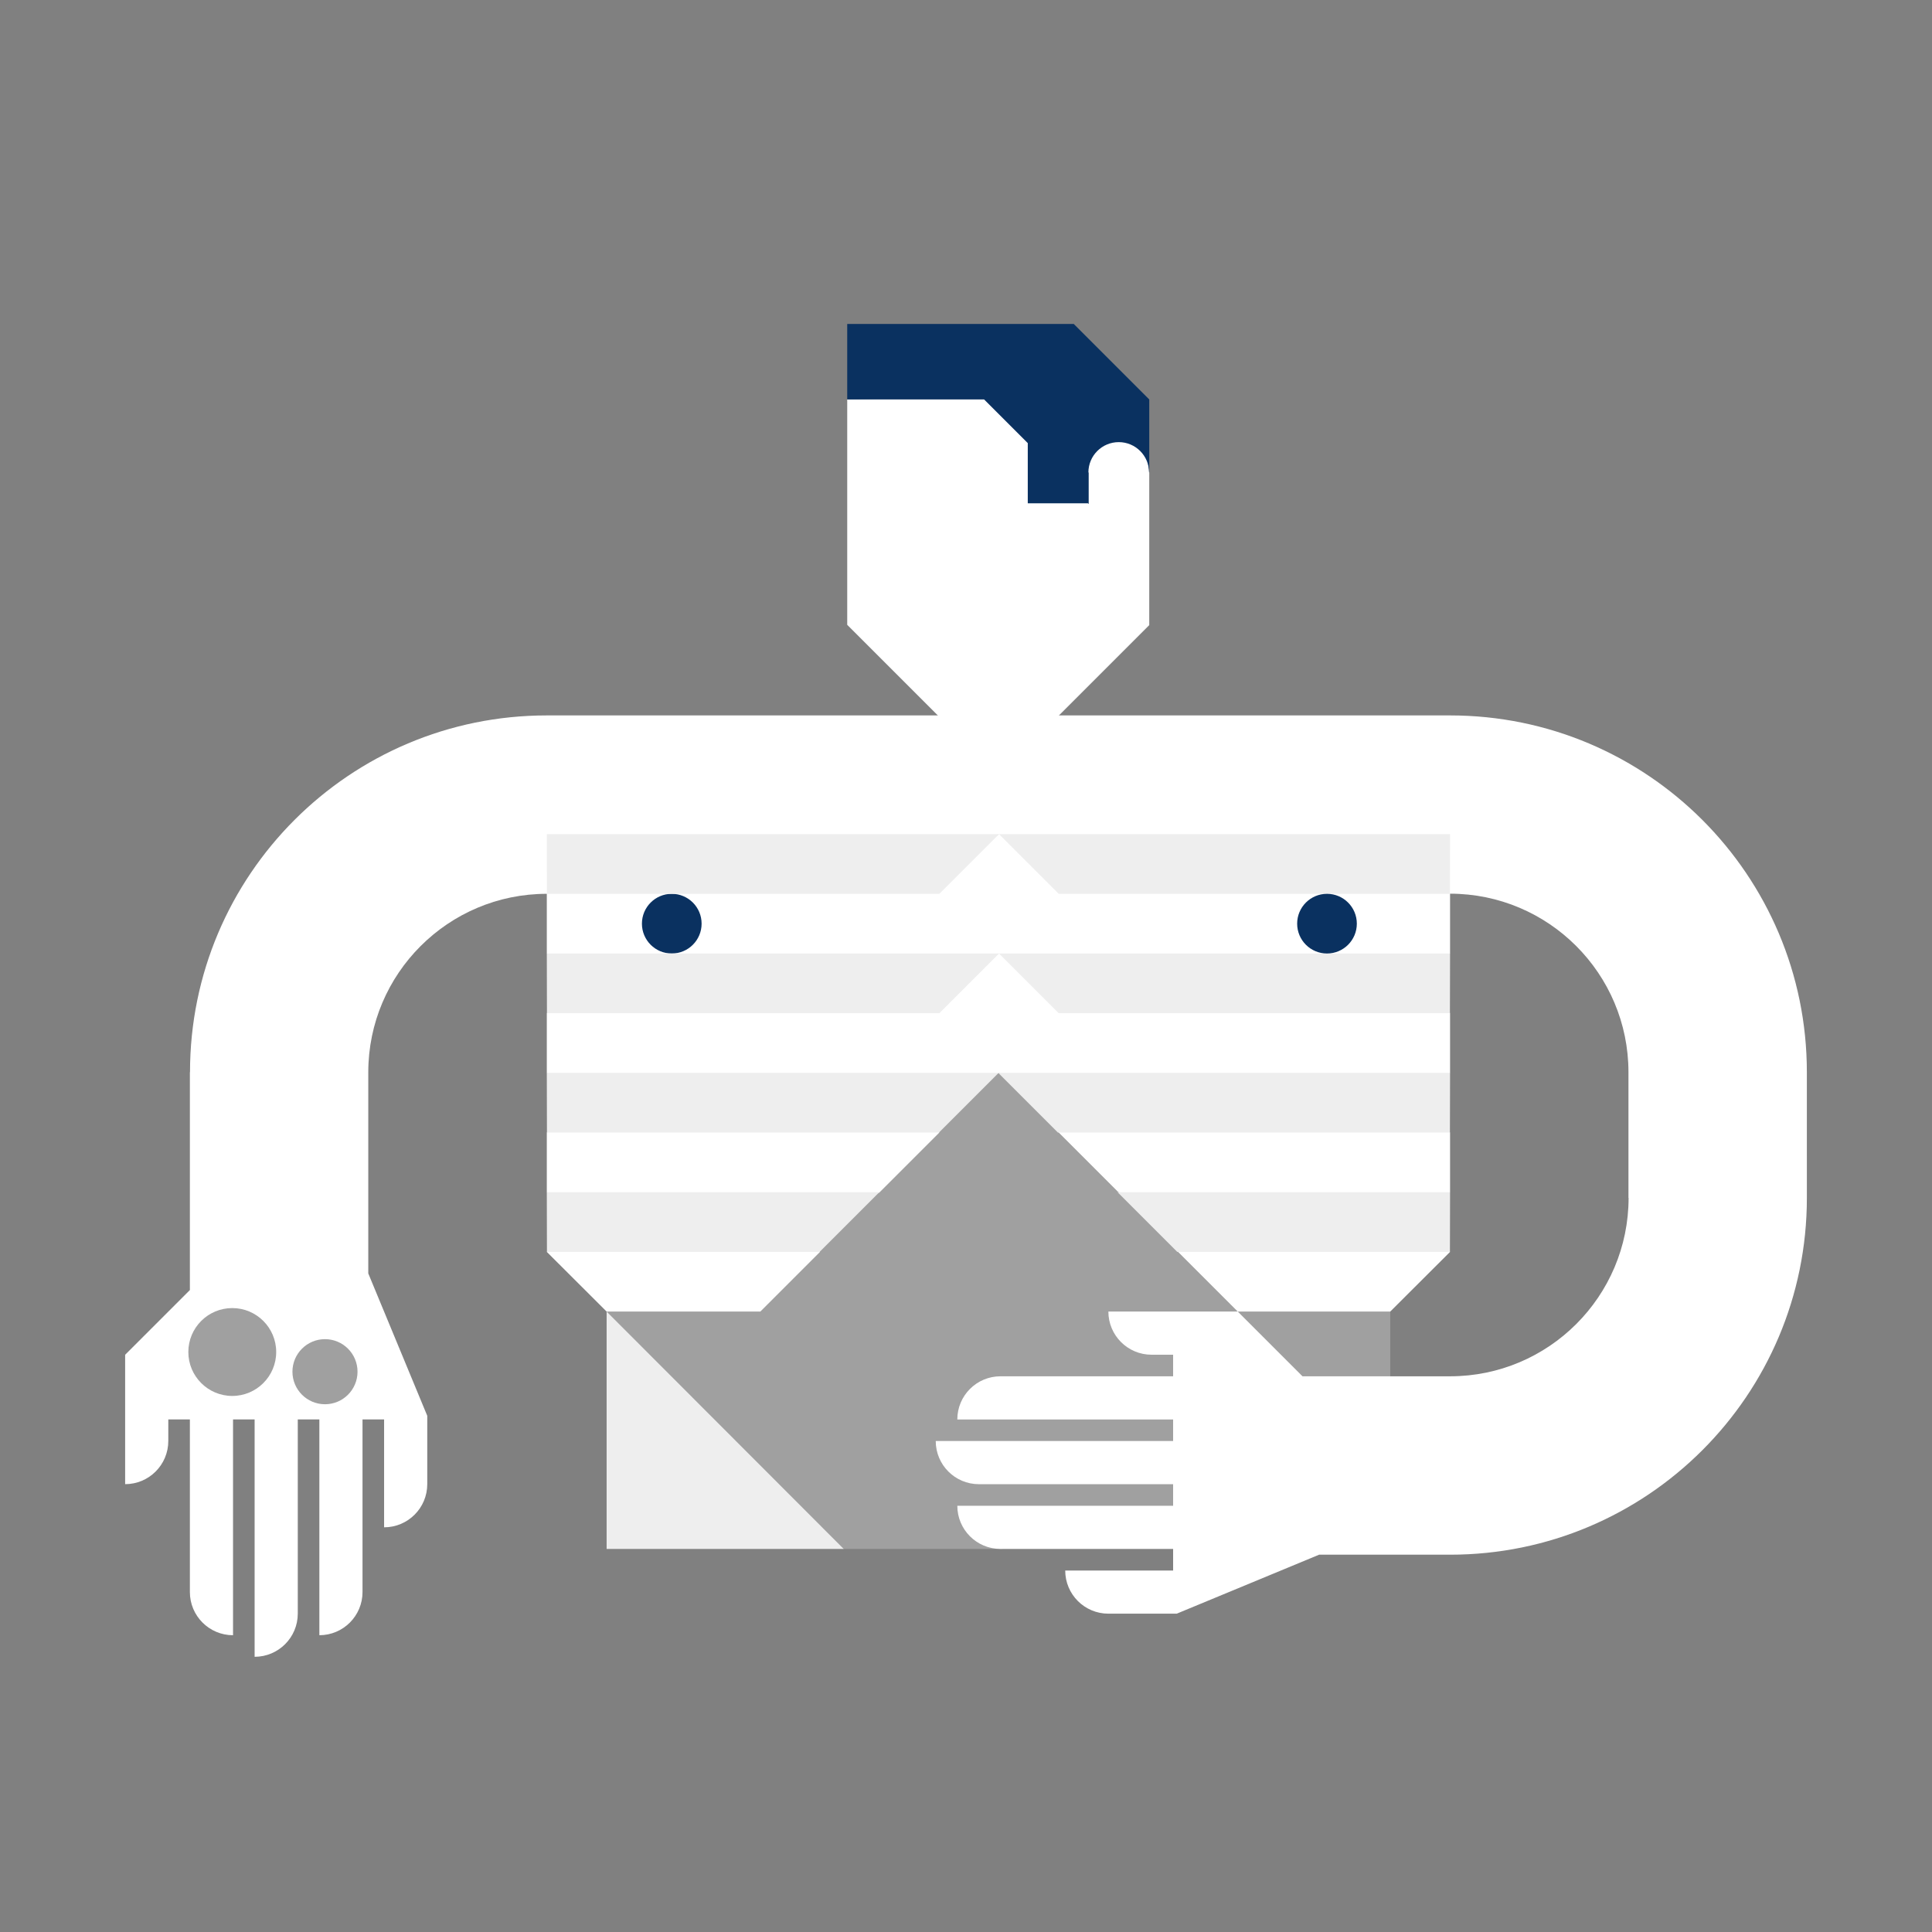 <?xml version="1.0" encoding="utf-8"?>
<!-- Generator: Adobe Illustrator 18.1.1, SVG Export Plug-In . SVG Version: 6.00 Build 0)  -->
<svg version="1.1" id="Layer_1" xmlns="http://www.w3.org/2000/svg" xmlns:xlink="http://www.w3.org/1999/xlink" x="0px" y="0px"
	 viewBox="0 0 650 650" enable-background="new 0 0 650 650" xml:space="preserve">
<rect x="0" y="0" width="650" height="650" fill="#808080" stroke="none"/>
<polygon fill="#FFFFFF" points="383.208,132.175 285.037,134.392 285.037,210.212 335.894,261.069 386.651,210.312 386.651,210.212 
	386.651,158.956 "/>
<polygon fill="#A0A0A0" points="336.116,360.951 204.09,441.263 224.09,501.126 283.858,521.126 336.597,521.126 453.734,509.126 
	467.734,463.043 467.734,441.263 "/>
<path fill="#FFFFFF" d="M607.898,360.738c0-66.297-53.744-120.042-120.042-120.042v0H335.98h-0.136H183.968
	c-66.297,0-120.042,53.744-120.042,120.042h-0.043v73.282l-7.26,7.26L42.102,455.8v43.529c8.019,0,14.52-6.502,14.52-14.521v-7.26
	h7.26v58.083c0,8.02,6.502,14.521,14.521,14.521v-72.604h7.261v79.864c8.019,0,14.52-6.501,14.52-14.521v-65.344h7.261v58.083
	v14.521c8.019,0,14.52-6.501,14.52-14.521v-58.083h7.262v36.302c8.018,0,14.52-6.501,14.52-14.521v-22.994l-14.52-35.056
	l-0.002-0.002l-5.322-12.848v-67.691c0.024-33.152,26.906-60.021,60.065-60.021v20.078l10,10.039l-10,10.039v20.078l10,10.039
	l-10,10.039v20.078l10,10.039l-10,10.039l20.123,20.078h51.714l20.01-20.01l0.107-10.107l19.971-9.971l20.078-20.078l0.107-10.107
	l20.039-10.039l19.898,9.898l0.044,10.044l20.076,20.076l20.318,10.318l-0.241,9.759l20.217,20.217h51.306l20.123-20.078l-10-10.039
	l10-10.039v-20.078l-10-10.039l10-10.039v-20.078l-10-10.039l10-10.039v-20.122c33.152,0.024,60.021,26.906,60.021,60.065v42.284
	h0.044c-0.024,33.152-26.906,60.021-60.065,60.021h-49.647l-7.26-7.26l-14.521-14.52h-43.529c0,8.019,6.502,14.52,14.521,14.52
	h7.261v7.26h-58.083c-8.019,0-14.521,6.502-14.521,14.521h72.604v7.26h-79.864c0,8.019,6.501,14.52,14.521,14.52h65.344v7.261
	h-58.083h-14.521c0,8.019,6.501,14.521,14.521,14.521h58.083v7.261h-36.302c0,8.018,6.501,14.52,14.521,14.52h22.994l35.056-14.52
	v-0.001h0v0.001l0.002-0.002l12.848-5.322h44.057c66.297,0,120.042-53.744,120.042-120.042L607.898,360.738L607.898,360.738z"/>
<circle fill="#0A3160" cx="226.007" cy="310.756" r="10.039"/>
<polygon fill="#EEEEEE" points="335.98,320.931 335.98,320.795 183.968,320.795 184.012,340.873 316.038,340.873 "/>
<g>
	<polygon fill="#EEEEEE" points="336.252,280.775 336.252,280.639 336.116,280.639 	"/>
	<polygon fill="#EEEEEE" points="336.116,280.639 183.968,280.639 184.012,300.717 316.038,300.717 	"/>
</g>
<polygon fill="#EEEEEE" points="183.967,401.107 295.824,401.107 275.746,421.185 184.012,421.185 "/>
<g>
	<polygon fill="#EEEEEE" points="184.012,381.029 183.967,360.951 335.98,360.951 315.902,381.029 	"/>
	<polygon fill="#EEEEEE" points="335.98,360.951 336.252,360.951 336.252,361.223 	"/>
</g>
<polygon fill="#EEEEEE" points="487.856,401.107 376,401.107 396.078,421.185 487.812,421.185 "/>
<g>
	<polygon fill="#EEEEEE" points="487.812,381.029 487.856,360.951 335.844,360.951 355.922,381.029 	"/>
	<polygon fill="#EEEEEE" points="335.844,360.951 335.572,360.951 335.572,361.223 	"/>
</g>
<g>
	<polygon fill="#EEEEEE" points="336.116,320.795 335.844,320.795 335.844,321.067 	"/>
	<polygon fill="#EEEEEE" points="336.116,320.795 356.194,340.873 487.812,340.873 487.856,320.795 	"/>
</g>
<g>
	<polygon fill="#EEEEEE" points="336.116,280.639 335.572,280.639 335.572,281.184 	"/>
	<polygon fill="#EEEEEE" points="336.116,280.639 356.194,300.717 487.812,300.717 487.856,280.639 	"/>
</g>
<polygon fill="#EEEEEE" points="204.09,441.263 204.09,521.126 283.858,521.126 "/>
<circle fill="#0A3160" cx="446.452" cy="310.756" r="10.039"/>
<circle fill="#A0A0A0" cx="78.144" cy="454.868" r="14.78"/>
<circle fill="#A0A0A0" cx="109.337" cy="461.493" r="10.949"/>
<path fill="#0A3160" d="M386.651,134.392l-25.403-25.403h-76.211v25.404h46.056l14.69,14.69v20.239h20.239l0.253,0.253v-0.253
	v-10.365h-0.095c0-5.637,4.57-10.207,10.207-10.207c5.637,0,10.207,4.57,10.207,10.207h0.058L386.651,134.392L386.651,134.392
	L386.651,134.392z"/>
</svg>
